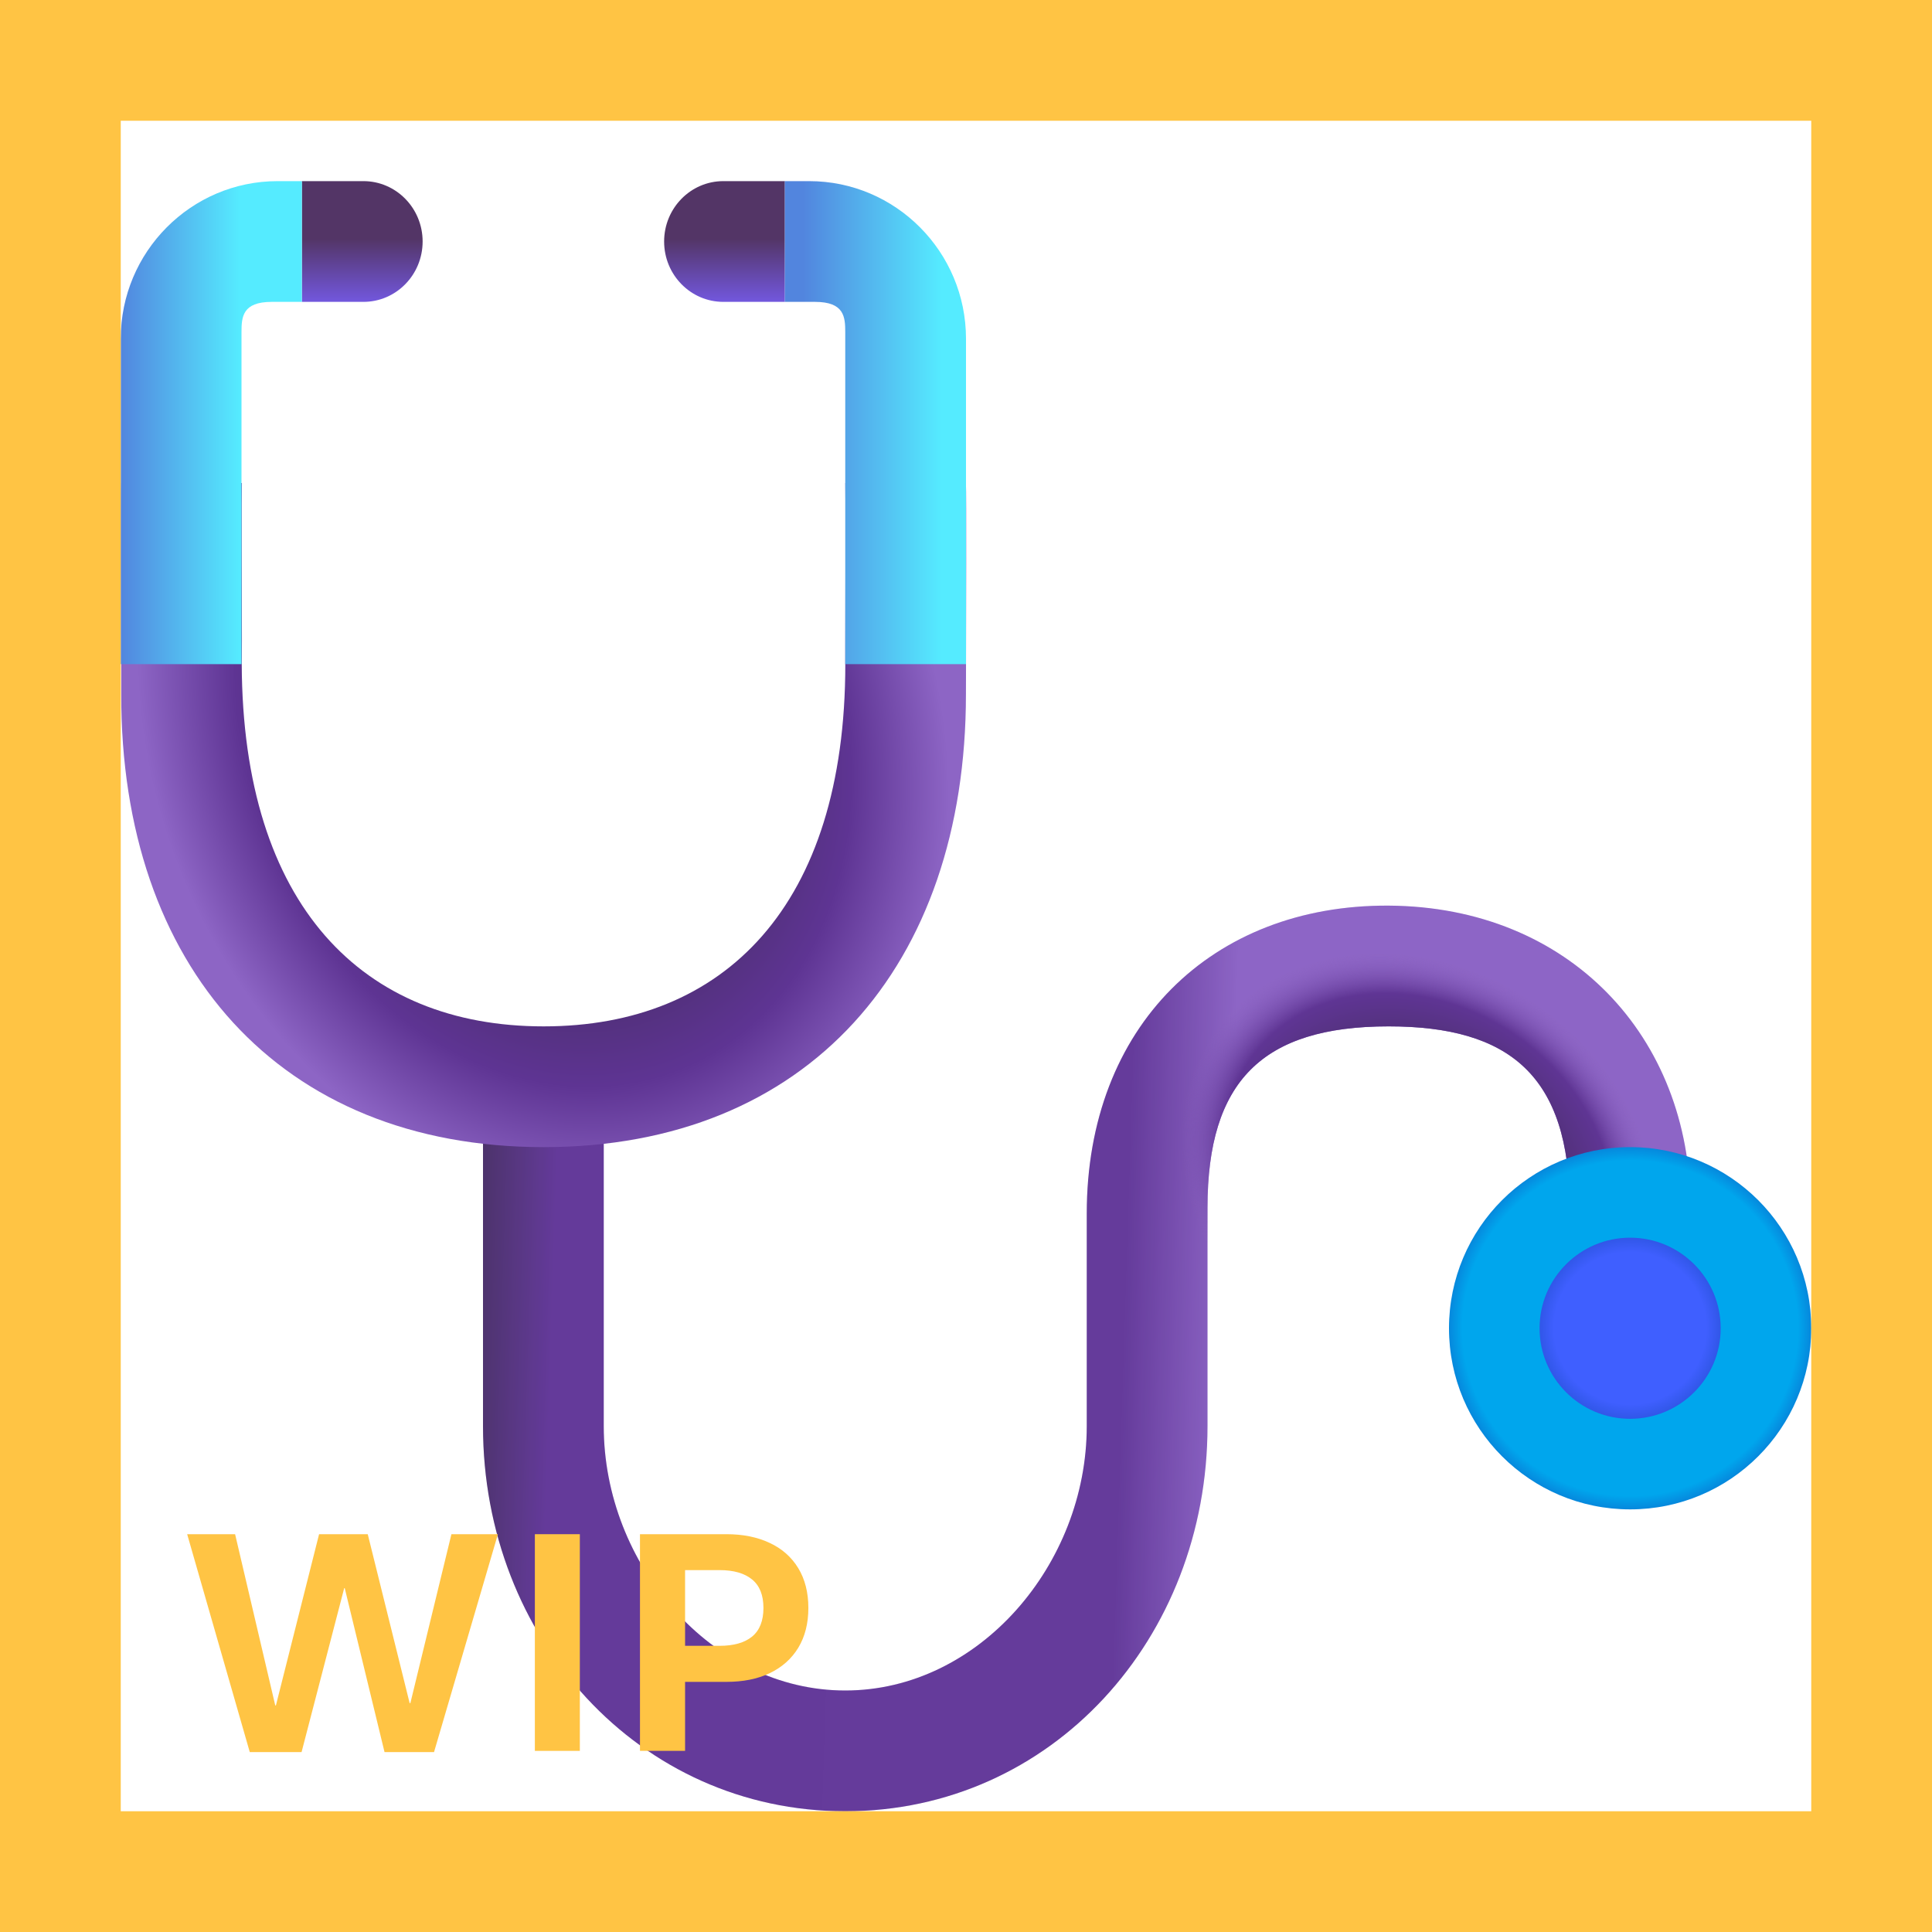 <svg width="32" height="32" viewBox="0 0 32 32" fill="none" xmlns="http://www.w3.org/2000/svg">
<path d="M23 15C20.072 14.983 18 17 18 20.101V22.116V23.622C18 25.907 16.218 28 14 28C11.782 28 10 25.907 10 23.622V18.22H8V23.622C8 27.133 10.583 30 14 30C17.417 30 20 27.143 20 23.622V22.365C20 22.365 20 22.086 20 20C20 17.914 20.904 17 23 17C25 17 26 17.815 26 20C26 22.185 26 22.005 26 22.005H28V20C28 17.181 26 15.018 23 15Z" fill="url(#paint0_linear_18_25364)"/>
<path d="M23 15C20.072 14.983 18 17 18 20.101V22.116V23.622C18 25.907 16.218 28 14 28C11.782 28 10 25.907 10 23.622V18.22H8V23.622C8 27.133 10.583 30 14 30C17.417 30 20 27.143 20 23.622V22.365C20 22.365 20 22.086 20 20C20 17.914 20.904 17 23 17C25 17 26 17.815 26 20C26 22.185 26 22.005 26 22.005H28V20C28 17.181 26 15.018 23 15Z" fill="url(#paint1_radial_18_25364)"/>
<path d="M7 4C7 4.552 6.561 5 6.019 5H5V3H6.019C6.561 3 7 3.448 7 4Z" fill="url(#paint2_linear_18_25364)"/>
<path d="M11 4C11 4.552 11.439 5 11.981 5H13V3H11.981C11.439 3 11 3.448 11 4Z" fill="url(#paint3_linear_18_25364)"/>
<path d="M27 25C28.657 25 30 23.657 30 22C30 20.343 28.657 19 27 19C25.343 19 24 20.343 24 22C24 23.657 25.343 25 27 25Z" fill="url(#paint4_radial_18_25364)"/>
<path d="M27 23.5C27.828 23.5 28.5 22.828 28.5 22C28.5 21.172 27.828 20.5 27 20.5C26.172 20.5 25.5 21.172 25.5 22C25.5 22.828 26.172 23.5 27 23.5Z" fill="url(#paint5_radial_18_25364)"/>
<path fill-rule="evenodd" clip-rule="evenodd" d="M2.008 11.193C2.005 10.358 2 8.138 2.008 8H4.007C4.001 8.113 4.005 9.929 4.007 10.612C4.007 10.749 4.004 11.085 4.004 11C4.019 15 6.008 17 9.004 17C12 17 14.001 15 14.001 11C14 11.136 14.001 10.749 14.001 10.611C14.003 9.928 14.007 8.113 14.001 8H15.999C16.008 8.138 16.002 10.356 16 11.192C16 11.36 15.999 11.472 15.999 11.5C15.999 16 13.38 19 9.004 19C4.628 19 2 16 2.008 11.5C2.008 11.472 2.008 11.36 2.008 11.193Z" fill="url(#paint6_radial_18_25364)"/>
<path d="M4.598 3H5V5H4.5C4.016 5 4 5.25 4 5.5C4 5.761 4 11 4 11L2 11V5.611C2 4.171 3.165 3 4.598 3Z" fill="url(#paint7_linear_18_25364)"/>
<path d="M13.402 3H13V5H13.5C13.984 5 14 5.25 14 5.5C14 5.761 14 11 14 11L16 11V5.611C16 4.171 14.835 3 13.402 3Z" fill="url(#paint8_linear_18_25364)"/>
<path d="M4.995 29.02H4.137L3.1 25.411H3.894L4.559 28.247H4.57L5.285 25.411H6.091L6.785 28.209H6.797L7.477 25.411H8.247L7.189 29.02H6.369L5.71 26.305H5.701L4.995 29.02Z" fill="#FFC444"/>
<path d="M9.604 29H8.859V25.411H9.604V29Z" fill="#FFC444"/>
<path d="M10.6 29V25.411H12.032C12.306 25.411 12.544 25.459 12.747 25.555C12.952 25.65 13.11 25.79 13.222 25.974C13.333 26.157 13.389 26.377 13.389 26.633C13.389 26.889 13.333 27.108 13.222 27.292C13.11 27.476 12.952 27.616 12.747 27.714C12.544 27.81 12.306 27.857 12.032 27.857H11.347V29H10.6ZM11.918 27.26C12.152 27.26 12.332 27.209 12.457 27.107C12.582 27.004 12.645 26.846 12.645 26.633C12.645 26.42 12.582 26.263 12.457 26.161C12.332 26.058 12.152 26.006 11.918 26.006H11.347V27.26H11.918Z" fill="#FFC444"/>
<path d="M0 0V-2H-2V0H0ZM32 0H34V-2H32V0ZM32 32V34H34V32H32ZM0 32H-2V34H0V32ZM0 2H32V-2H0V2ZM30 0V32H34V0H30ZM32 30H0V34H32V30ZM2 32V0H-2V32H2Z" fill="#FFC444"/>
<defs>
<linearGradient id="paint0_linear_18_25364" x1="6.5" y1="23.5" x2="28.977" y2="24.221" gradientUnits="userSpaceOnUse">
<stop stop-color="#252322"/>
<stop offset="0.115" stop-color="#5E3493"/>
<stop offset="0.536" stop-color="#5F3594"/>
<stop offset="0.612" stop-color="#8D65C5"/>
<stop offset="0.963" stop-color="#8D65C5"/>
</linearGradient>
<radialGradient id="paint1_radial_18_25364" cx="0" cy="0" r="1" gradientUnits="userSpaceOnUse" gradientTransform="translate(23.5 19.5) rotate(36.027) scale(6.801 5.667)">
<stop stop-color="#252322"/>
<stop offset="0.503" stop-color="#5F3594"/>
<stop offset="0.612" stop-color="#8D65C5" stop-opacity="0.13"/>
</radialGradient>
<linearGradient id="paint2_linear_18_25364" x1="6" y1="3" x2="6" y2="6" gradientUnits="userSpaceOnUse">
<stop offset="0.318" stop-color="#533566"/>
<stop offset="0.765" stop-color="#7B61FF"/>
</linearGradient>
<linearGradient id="paint3_linear_18_25364" x1="12" y1="3" x2="12" y2="6" gradientUnits="userSpaceOnUse">
<stop offset="0.318" stop-color="#533566"/>
<stop offset="0.765" stop-color="#7B61FF"/>
</linearGradient>
<radialGradient id="paint4_radial_18_25364" cx="0" cy="0" r="1" gradientUnits="userSpaceOnUse" gradientTransform="translate(27 22) rotate(90) scale(3.5)">
<stop offset="0.795" stop-color="#00A6ED"/>
<stop offset="1" stop-color="#1345B7"/>
</radialGradient>
<radialGradient id="paint5_radial_18_25364" cx="0" cy="0" r="1" gradientUnits="userSpaceOnUse" gradientTransform="translate(27 22) rotate(90) scale(2)">
<stop offset="0.63" stop-color="#3F5FFF"/>
<stop offset="1" stop-color="#1345B7"/>
</radialGradient>
<radialGradient id="paint6_radial_18_25364" cx="0" cy="0" r="1" gradientUnits="userSpaceOnUse" gradientTransform="translate(9 12) rotate(-111.801) scale(8.078 6.512)">
<stop stop-color="#252322"/>
<stop offset="0.758" stop-color="#5E3493"/>
<stop offset="1" stop-color="#8D65C5"/>
</radialGradient>
<linearGradient id="paint7_linear_18_25364" x1="5.5" y1="3" x2="0.5" y2="3" gradientUnits="userSpaceOnUse">
<stop offset="0.306" stop-color="#55EBFF"/>
<stop offset="0.704" stop-color="#5285DE"/>
</linearGradient>
<linearGradient id="paint8_linear_18_25364" x1="19.5" y1="8" x2="12" y2="8" gradientUnits="userSpaceOnUse">
<stop offset="0.52" stop-color="#55EBFF"/>
<stop offset="0.827" stop-color="#5285DE"/>
<stop offset="1" stop-color="#5285DE"/>
</linearGradient>
</defs>
</svg>
